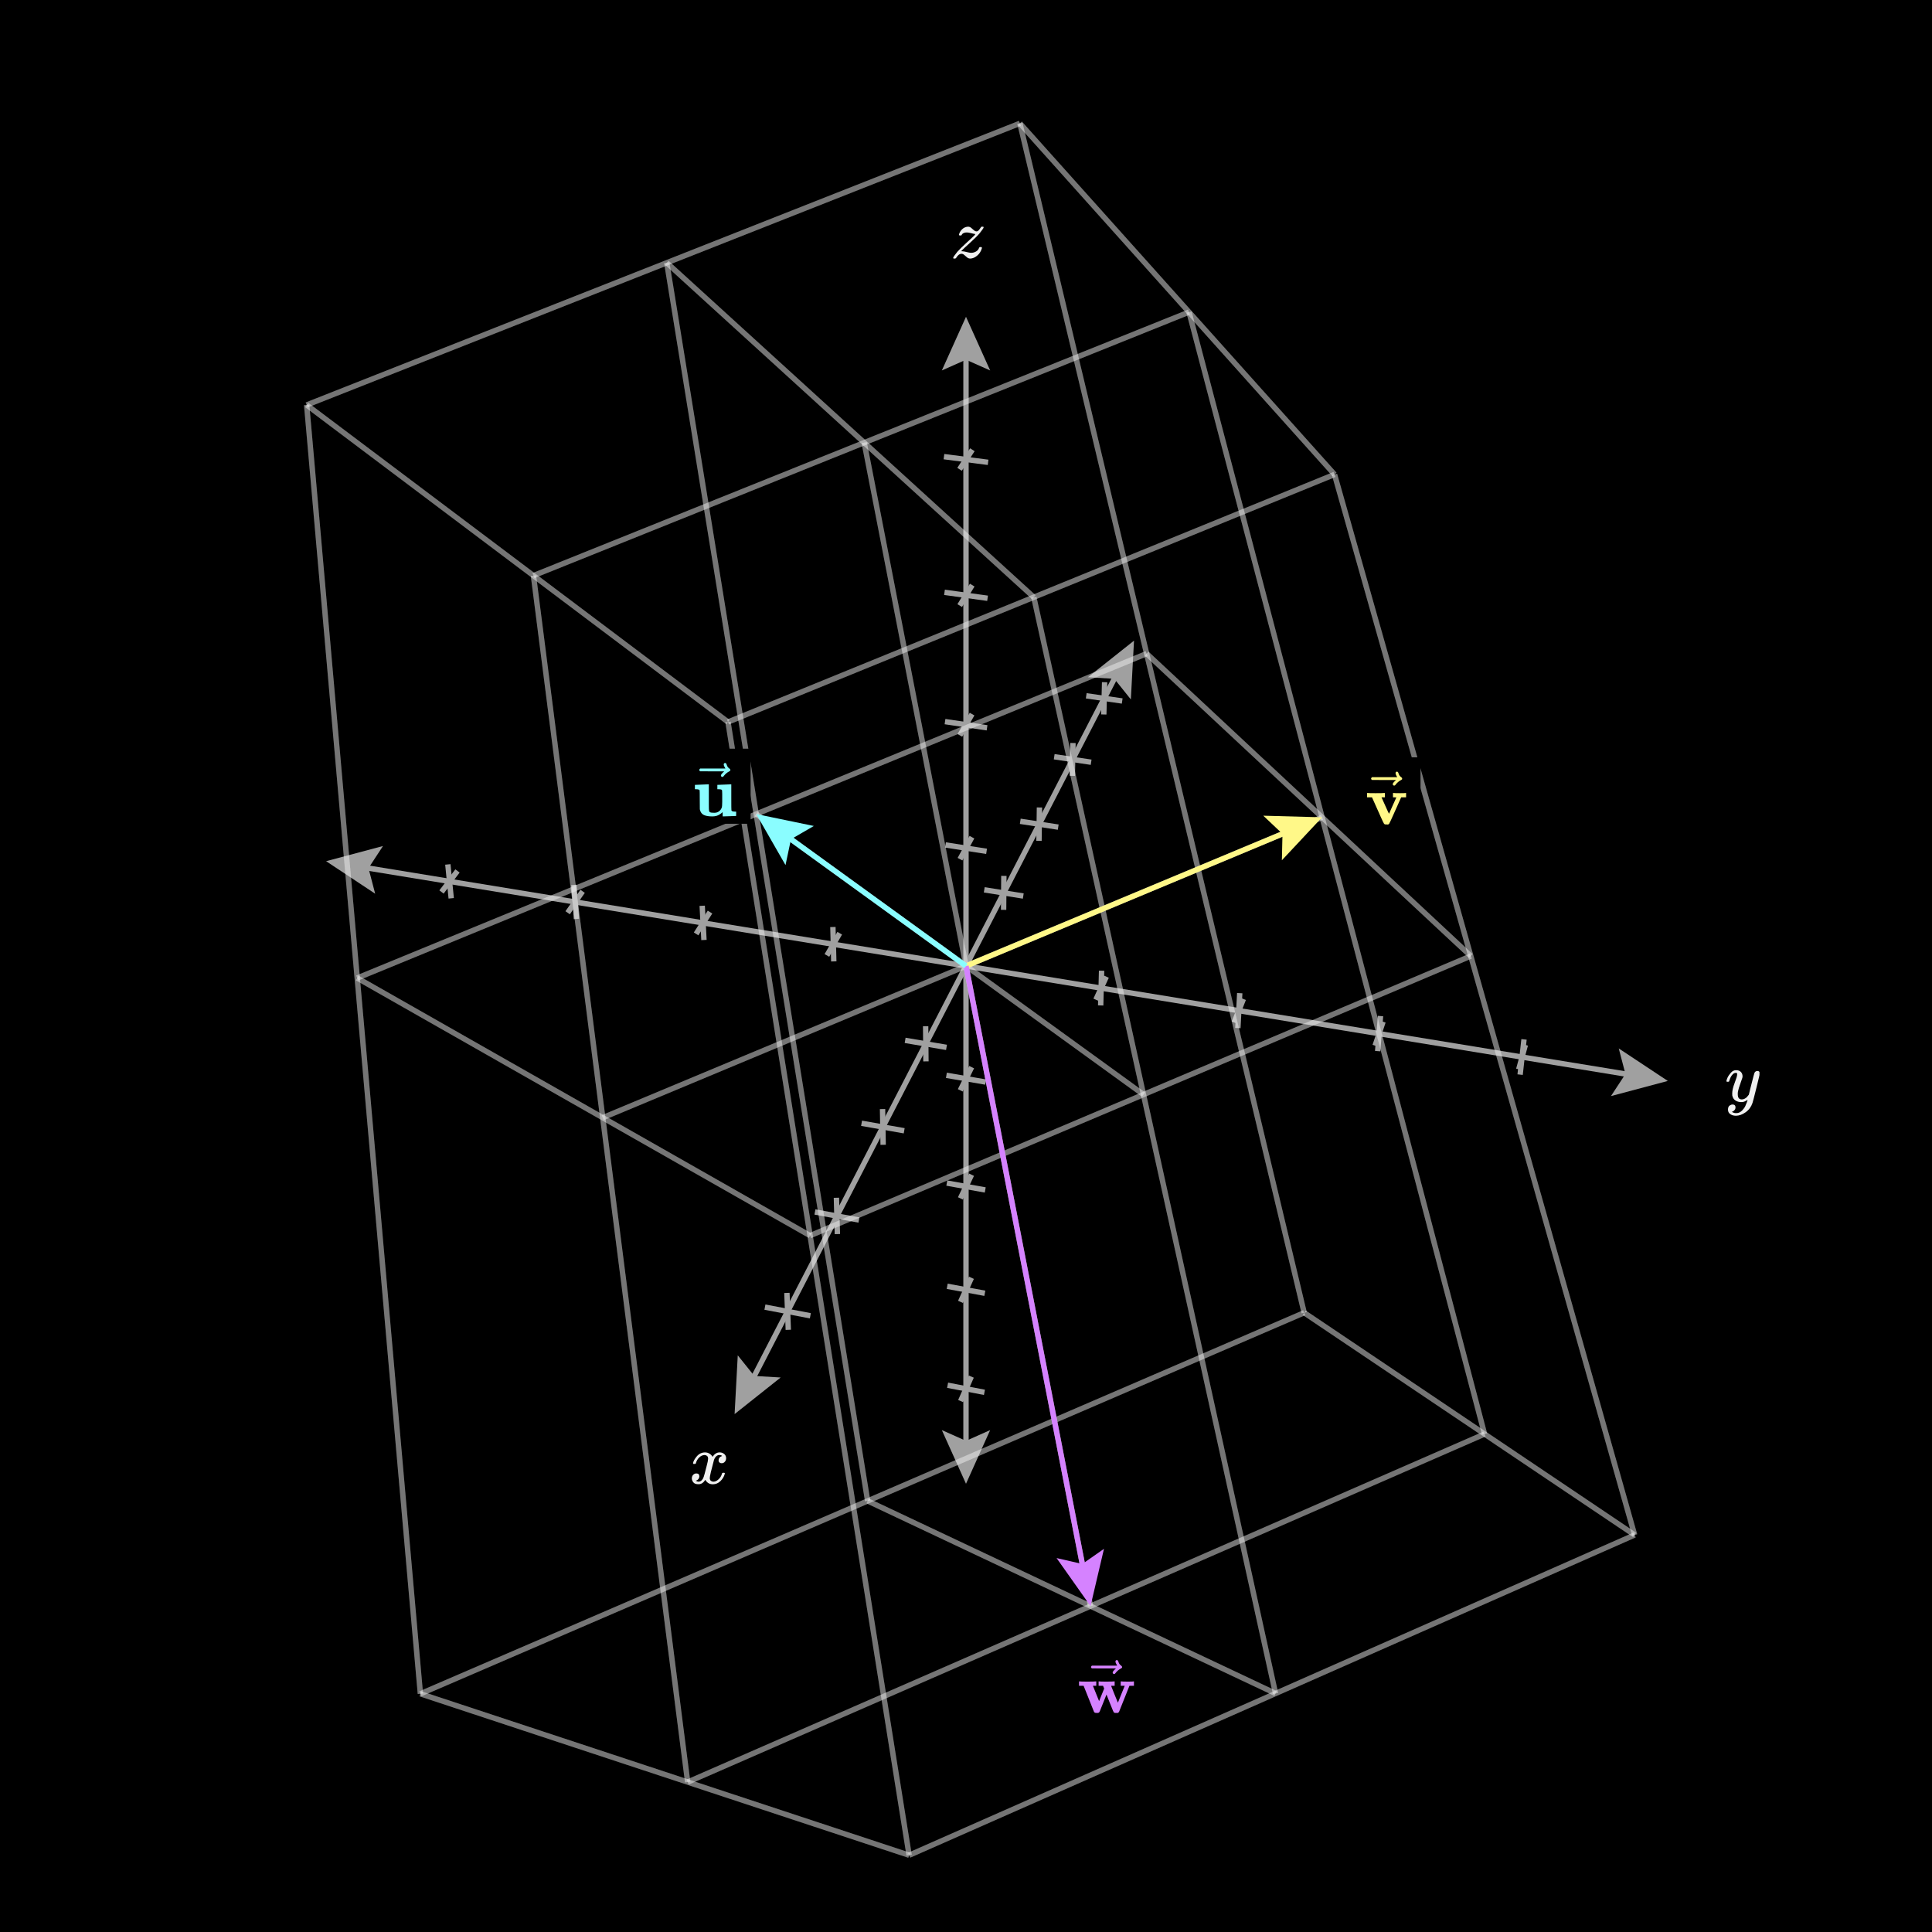 <svg width="540" height="540" viewBox="0 0 540 540" fill="none" xmlns="http://www.w3.org/2000/svg">
<rect x="0" y="0" width="540" height="540" fill="#333333" stroke="none"/>
<g clip-path="url(#clip0_1584_3634)">
<path d="M540 0H0V540H540V0Z" fill="black"/>
<path d="M304.081 189.295L316.961 179.064L316.076 195.489L311.455 189.727L304.081 189.295Z" fill="#A0A0A0"/>
<path d="M218.202 385.013L205.322 395.243L206.207 378.818L210.828 384.581L218.202 385.013Z" fill="#A0A0A0"/>
<path d="M207.157 391.689L315.126 182.618" stroke="#A0A0A0" stroke-width="1.5"/>
<path d="M104.862 249.795L91.15 240.709L107.044 236.472L102.993 242.649L104.862 249.795Z" fill="#A0A0A0"/>
<path d="M452.445 293.039L466.157 302.125L450.263 306.362L454.315 300.185L452.445 293.039Z" fill="#A0A0A0"/>
<path d="M462.21 301.479L95.098 241.355" stroke="#A0A0A0" stroke-width="1.5"/>
<path d="M276.75 399.72L270 414.72L263.25 399.72L270 402.72L276.75 399.72Z" fill="#A0A0A0"/>
<path d="M263.25 103.542L270 88.542L276.75 103.542L270 100.542L263.25 103.542Z" fill="#A0A0A0"/>
<path d="M270 92.542V410.72" stroke="#A0A0A0" stroke-width="1.5"/>
<path d="M268.322 240.142L271.662 233.995" stroke="#A0A0A0" stroke-width="1.5"/>
<path d="M275.751 237.949L264.266 236.161" stroke="#A0A0A0" stroke-width="1.5"/>
<path d="M268.396 304.748L271.589 298.271" stroke="#A0A0A0" stroke-width="1.5"/>
<path d="M275.497 302.438L264.518 300.554" stroke="#A0A0A0" stroke-width="1.5"/>
<path d="M264.55 292.746L252.988 290.785" stroke="#A0A0A0" stroke-width="1.5"/>
<path d="M258.721 286.834L258.8 296.66" stroke="#A0A0A0" stroke-width="1.5"/>
<path d="M286.01 250.44L275.101 248.712" stroke="#A0A0A0" stroke-width="1.5"/>
<path d="M280.583 244.81L280.513 254.308" stroke="#A0A0A0" stroke-width="1.5"/>
<path d="M306.296 279.421L309.229 272.981" stroke="#A0A0A0" stroke-width="1.5"/>
<path d="M307.899 271.314L307.641 281.024" stroke="#A0A0A0" stroke-width="1.5"/>
<path d="M231.121 267.046L234.705 260.839" stroke="#A0A0A0" stroke-width="1.5"/>
<path d="M232.797 259.104L233.045 268.717" stroke="#A0A0A0" stroke-width="1.5"/>
<path d="M268.282 205.542L271.701 199.594" stroke="#A0A0A0" stroke-width="1.5"/>
<path d="M275.886 203.419L264.131 201.69" stroke="#A0A0A0" stroke-width="1.5"/>
<path d="M268.431 334.952L271.555 328.341" stroke="#A0A0A0" stroke-width="1.5"/>
<path d="M275.378 332.594L264.636 330.671" stroke="#A0A0A0" stroke-width="1.5"/>
<path d="M252.727 316.053L240.809 313.957" stroke="#A0A0A0" stroke-width="1.5"/>
<path d="M246.675 309.99L246.843 319.981" stroke="#A0A0A0" stroke-width="1.5"/>
<path d="M295.778 231.183L285.168 229.557" stroke="#A0A0A0" stroke-width="1.5"/>
<path d="M290.531 225.686L290.401 235.022" stroke="#A0A0A0" stroke-width="1.5"/>
<path d="M344.95 285.785L347.536 279.222" stroke="#A0A0A0" stroke-width="1.5"/>
<path d="M346.513 277.592L345.988 287.349" stroke="#A0A0A0" stroke-width="1.5"/>
<path d="M194.56 261.027L198.452 254.932" stroke="#A0A0A0" stroke-width="1.5"/>
<path d="M196.27 253.166L196.758 262.732" stroke="#A0A0A0" stroke-width="1.5"/>
<path d="M268.24 169.262L271.742 163.539" stroke="#A0A0A0" stroke-width="1.5"/>
<path d="M276.029 167.219L263.989 165.555" stroke="#A0A0A0" stroke-width="1.5"/>
<path d="M268.464 363.876L271.522 357.147" stroke="#A0A0A0" stroke-width="1.5"/>
<path d="M275.265 361.476L264.749 359.519" stroke="#A0A0A0" stroke-width="1.5"/>
<path d="M240.074 340.998L227.777 338.752" stroke="#A0A0A0" stroke-width="1.5"/>
<path d="M233.781 334.777L234.05 344.933" stroke="#A0A0A0" stroke-width="1.5"/>
<path d="M304.979 213.043L294.653 211.51" stroke="#A0A0A0" stroke-width="1.5"/>
<path d="M299.902 207.673L299.718 216.851" stroke="#A0A0A0" stroke-width="1.5"/>
<path d="M384.341 292.27L386.568 285.582" stroke="#A0A0A0" stroke-width="1.5"/>
<path d="M385.862 283.99L385.06 293.795" stroke="#A0A0A0" stroke-width="1.5"/>
<path d="M158.658 255.116L162.847 249.13" stroke="#A0A0A0" stroke-width="1.5"/>
<path d="M160.402 247.335L161.12 256.853" stroke="#A0A0A0" stroke-width="1.5"/>
<path d="M268.197 131.175L271.785 125.708" stroke="#A0A0A0" stroke-width="1.5"/>
<path d="M276.178 129.224L263.84 127.634" stroke="#A0A0A0" stroke-width="1.5"/>
<path d="M268.496 391.6L271.491 384.768" stroke="#A0A0A0" stroke-width="1.5"/>
<path d="M275.156 389.163L264.857 387.177" stroke="#A0A0A0" stroke-width="1.5"/>
<path d="M226.499 367.76L213.799 365.348" stroke="#A0A0A0" stroke-width="1.5"/>
<path d="M219.945 361.372L220.331 371.691" stroke="#A0A0A0" stroke-width="1.5"/>
<path d="M313.661 195.927L303.605 194.479" stroke="#A0A0A0" stroke-width="1.5"/>
<path d="M308.743 190.678L308.511 199.699" stroke="#A0A0A0" stroke-width="1.5"/>
<path d="M424.49 298.879L426.344 292.062" stroke="#A0A0A0" stroke-width="1.5"/>
<path d="M425.969 290.51L424.878 300.364" stroke="#A0A0A0" stroke-width="1.5"/>
<path d="M123.399 249.312L127.873 243.432" stroke="#A0A0A0" stroke-width="1.5"/>
<path d="M125.175 241.607L126.115 251.079" stroke="#A0A0A0" stroke-width="1.5"/>
<path opacity="0.2" d="M203.478 201.798L373 132.612" stroke="#F0F0F0" stroke-width="1.5"/>
<path opacity="0.2" d="M203.478 201.798L254.107 518.541" stroke="#F0F0F0" stroke-width="1.5"/>
<path opacity="0.2" d="M203.478 201.798L85.712 113.185" stroke="#F0F0F0" stroke-width="1.5"/>
<path opacity="0.2" d="M149.1 160.881L332.334 87.229" stroke="#F0F0F0" stroke-width="1.5"/>
<path opacity="0.2" d="M149.1 160.881L192.208 498.094" stroke="#F0F0F0" stroke-width="1.5"/>
<path opacity="0.2" d="M203.478 201.798L85.712 113.185" stroke="#F0F0F0" stroke-width="1.5"/>
<path opacity="0.2" d="M85.712 113.185L285.06 34.472" stroke="#F0F0F0" stroke-width="1.5"/>
<path opacity="0.2" d="M85.712 113.185L117.499 473.417" stroke="#F0F0F0" stroke-width="1.5"/>
<path opacity="0.2" d="M203.478 201.798L85.712 113.185" stroke="#F0F0F0" stroke-width="1.5"/>
<path opacity="0.2" d="M226.426 345.362L411.091 267.213" stroke="#F0F0F0" stroke-width="1.5"/>
<path opacity="0.2" d="M203.478 201.798L254.107 518.541" stroke="#F0F0F0" stroke-width="1.5"/>
<path opacity="0.2" d="M226.426 345.362L99.846 273.361" stroke="#F0F0F0" stroke-width="1.5"/>
<path opacity="0.2" d="M168.469 312.396L369.531 228.439" stroke="#F0F0F0" stroke-width="1.5"/>
<path opacity="0.2" d="M149.1 160.881L192.208 498.094" stroke="#F0F0F0" stroke-width="1.5"/>
<path opacity="0.2" d="M226.426 345.362L99.846 273.361" stroke="#F0F0F0" stroke-width="1.5"/>
<path opacity="0.2" d="M99.846 273.361L320.486 182.683" stroke="#F0F0F0" stroke-width="1.5"/>
<path opacity="0.2" d="M85.712 113.185L117.499 473.417" stroke="#F0F0F0" stroke-width="1.5"/>
<path opacity="0.2" d="M226.426 345.362L99.846 273.361" stroke="#F0F0F0" stroke-width="1.5"/>
<path opacity="0.2" d="M254.107 518.541L456.883 429.023" stroke="#F0F0F0" stroke-width="1.5"/>
<path opacity="0.2" d="M203.478 201.798L254.107 518.541" stroke="#F0F0F0" stroke-width="1.5"/>
<path opacity="0.2" d="M254.107 518.541L117.499 473.417" stroke="#F0F0F0" stroke-width="1.5"/>
<path opacity="0.2" d="M192.208 498.094L414.937 400.812" stroke="#F0F0F0" stroke-width="1.5"/>
<path opacity="0.2" d="M149.1 160.881L192.208 498.094" stroke="#F0F0F0" stroke-width="1.5"/>
<path opacity="0.2" d="M254.107 518.541L117.499 473.417" stroke="#F0F0F0" stroke-width="1.5"/>
<path opacity="0.2" d="M117.499 473.417L364.519 366.906" stroke="#F0F0F0" stroke-width="1.5"/>
<path opacity="0.2" d="M85.712 113.185L117.499 473.417" stroke="#F0F0F0" stroke-width="1.5"/>
<path opacity="0.2" d="M254.107 518.541L117.499 473.417" stroke="#F0F0F0" stroke-width="1.5"/>
<path opacity="0.2" d="M203.478 201.798L373 132.612" stroke="#F0F0F0" stroke-width="1.5"/>
<path opacity="0.2" d="M288.951 166.914L356.521 473.329" stroke="#F0F0F0" stroke-width="1.5"/>
<path opacity="0.2" d="M288.951 166.914L186.361 73.443" stroke="#F0F0F0" stroke-width="1.5"/>
<path opacity="0.2" d="M149.1 160.881L332.334 87.229" stroke="#F0F0F0" stroke-width="1.5"/>
<path opacity="0.2" d="M241.545 123.722L304.804 448.916" stroke="#F0F0F0" stroke-width="1.5"/>
<path opacity="0.2" d="M288.951 166.914L186.361 73.443" stroke="#F0F0F0" stroke-width="1.5"/>
<path opacity="0.2" d="M85.712 113.185L285.06 34.472" stroke="#F0F0F0" stroke-width="1.5"/>
<path opacity="0.2" d="M186.361 73.443L242.514 419.512" stroke="#F0F0F0" stroke-width="1.5"/>
<path opacity="0.2" d="M288.951 166.914L186.361 73.443" stroke="#F0F0F0" stroke-width="1.5"/>
<path opacity="0.2" d="M226.426 345.362L411.091 267.213" stroke="#F0F0F0" stroke-width="1.5"/>
<path opacity="0.2" d="M288.951 166.914L356.521 473.329" stroke="#F0F0F0" stroke-width="1.5"/>
<path opacity="0.2" d="M319.606 305.929L211.363 227.53" stroke="#F0F0F0" stroke-width="1.5"/>
<path opacity="0.2" d="M168.469 312.396L369.531 228.439" stroke="#F0F0F0" stroke-width="1.5"/>
<path opacity="0.2" d="M241.545 123.722L304.804 448.916" stroke="#F0F0F0" stroke-width="1.5"/>
<path opacity="0.2" d="M319.606 305.929L211.363 227.53" stroke="#F0F0F0" stroke-width="1.5"/>
<path opacity="0.2" d="M99.846 273.361L320.486 182.683" stroke="#F0F0F0" stroke-width="1.5"/>
<path opacity="0.2" d="M186.361 73.443L242.514 419.512" stroke="#F0F0F0" stroke-width="1.5"/>
<path opacity="0.2" d="M319.606 305.929L211.363 227.53" stroke="#F0F0F0" stroke-width="1.5"/>
<path opacity="0.2" d="M254.107 518.541L456.883 429.023" stroke="#F0F0F0" stroke-width="1.5"/>
<path opacity="0.2" d="M288.951 166.914L356.521 473.329" stroke="#F0F0F0" stroke-width="1.5"/>
<path opacity="0.2" d="M356.521 473.329L242.514 419.512" stroke="#F0F0F0" stroke-width="1.5"/>
<path opacity="0.2" d="M192.208 498.094L414.937 400.812" stroke="#F0F0F0" stroke-width="1.5"/>
<path opacity="0.2" d="M241.545 123.722L304.804 448.916" stroke="#F0F0F0" stroke-width="1.5"/>
<path opacity="0.2" d="M356.521 473.329L242.514 419.512" stroke="#F0F0F0" stroke-width="1.5"/>
<path opacity="0.2" d="M117.499 473.417L364.519 366.906" stroke="#F0F0F0" stroke-width="1.5"/>
<path opacity="0.2" d="M186.361 73.443L242.514 419.512" stroke="#F0F0F0" stroke-width="1.5"/>
<path opacity="0.2" d="M356.521 473.329L242.514 419.512" stroke="#F0F0F0" stroke-width="1.5"/>
<path opacity="0.2" d="M203.478 201.798L373 132.612" stroke="#F0F0F0" stroke-width="1.5"/>
<path opacity="0.2" d="M373 132.612L456.883 429.023" stroke="#F0F0F0" stroke-width="1.5"/>
<path opacity="0.2" d="M373 132.612L285.06 34.472" stroke="#F0F0F0" stroke-width="1.5"/>
<path opacity="0.2" d="M149.1 160.881L332.334 87.229" stroke="#F0F0F0" stroke-width="1.5"/>
<path opacity="0.2" d="M332.334 87.229L414.937 400.813" stroke="#F0F0F0" stroke-width="1.5"/>
<path opacity="0.2" d="M373 132.612L285.06 34.472" stroke="#F0F0F0" stroke-width="1.5"/>
<path opacity="0.2" d="M85.712 113.185L285.06 34.472" stroke="#F0F0F0" stroke-width="1.5"/>
<path opacity="0.2" d="M285.06 34.472L364.519 366.906" stroke="#F0F0F0" stroke-width="1.5"/>
<path opacity="0.2" d="M373 132.612L285.06 34.472" stroke="#F0F0F0" stroke-width="1.5"/>
<path opacity="0.2" d="M226.426 345.362L411.091 267.213" stroke="#F0F0F0" stroke-width="1.5"/>
<path opacity="0.2" d="M373 132.612L456.883 429.023" stroke="#F0F0F0" stroke-width="1.5"/>
<path opacity="0.2" d="M411.091 267.213L320.486 182.683" stroke="#F0F0F0" stroke-width="1.5"/>
<path opacity="0.2" d="M168.469 312.396L369.531 228.439" stroke="#F0F0F0" stroke-width="1.5"/>
<path opacity="0.2" d="M332.334 87.229L414.937 400.813" stroke="#F0F0F0" stroke-width="1.5"/>
<path opacity="0.2" d="M411.091 267.213L320.486 182.683" stroke="#F0F0F0" stroke-width="1.5"/>
<path opacity="0.2" d="M99.846 273.361L320.486 182.683" stroke="#F0F0F0" stroke-width="1.5"/>
<path opacity="0.2" d="M285.06 34.472L364.519 366.906" stroke="#F0F0F0" stroke-width="1.5"/>
<path opacity="0.2" d="M411.091 267.213L320.486 182.683" stroke="#F0F0F0" stroke-width="1.5"/>
<path opacity="0.2" d="M254.107 518.541L456.883 429.023" stroke="#F0F0F0" stroke-width="1.5"/>
<path opacity="0.2" d="M373 132.612L456.883 429.023" stroke="#F0F0F0" stroke-width="1.5"/>
<path opacity="0.2" d="M456.883 429.023L364.519 366.906" stroke="#F0F0F0" stroke-width="1.5"/>
<path opacity="0.2" d="M192.208 498.094L414.937 400.812" stroke="#F0F0F0" stroke-width="1.5"/>
<path opacity="0.2" d="M332.334 87.229L414.937 400.813" stroke="#F0F0F0" stroke-width="1.5"/>
<path opacity="0.2" d="M456.883 429.023L364.519 366.906" stroke="#F0F0F0" stroke-width="1.5"/>
<path opacity="0.2" d="M117.499 473.417L364.519 366.906" stroke="#F0F0F0" stroke-width="1.5"/>
<path opacity="0.2" d="M285.06 34.472L364.519 366.906" stroke="#F0F0F0" stroke-width="1.5"/>
<path opacity="0.2" d="M456.883 429.023L364.519 366.906" stroke="#F0F0F0" stroke-width="1.5"/>
<path d="M353.088 227.99L369.531 228.439L358.29 240.448L358.458 233.063L353.088 227.99Z" fill="#FFF888"/>
<path d="M270 270L365.84 229.98" stroke="#FFF888" stroke-width="1.5"/>
<path d="M308.566 432.903L304.804 448.916L295.314 435.481L302.513 437.137L308.566 432.903Z" fill="#D582FF"/>
<path d="M270 270L304.04 444.99" stroke="#D582FF" stroke-width="1.5"/>
<path d="M219.552 241.796L211.363 227.53L227.471 230.862L221.082 234.569L219.552 241.796Z" fill="#8AFDFF"/>
<path d="M270 270L214.603 229.876" stroke="#8AFDFF" stroke-width="1.5"/>
<path d="M397.04 211.682H378.104V232.507H397.04V211.682Z" fill="black"/>
<g clip-path="url(#clip1_1584_3634)">
<path d="M389.482 221.638C389.64 221.677 390.256 221.697 391.332 221.697C392.29 221.697 392.808 221.677 392.887 221.638H393.005V222.858H391.627L389.64 227.305C388.839 229.116 388.38 230.1 388.262 230.257C388.157 230.389 388.032 230.454 387.888 230.454C387.862 230.454 387.816 230.454 387.75 230.454C387.685 230.454 387.619 230.448 387.554 230.434H387.258C387.062 230.434 386.904 230.336 386.786 230.139C386.668 229.942 386.386 229.352 385.94 228.368C385.743 227.935 385.586 227.581 385.468 227.305L383.48 222.858H382.103V221.638H382.26C382.457 221.677 383.185 221.697 384.444 221.697C385.848 221.697 386.668 221.677 386.904 221.638H387.081V222.858H386.137L387.18 225.18C387.849 226.689 388.203 227.443 388.242 227.443C388.242 227.43 388.577 226.676 389.246 225.18C389.915 223.685 390.263 222.917 390.289 222.878C390.289 222.865 390.132 222.858 389.817 222.858H389.344V221.638H389.482Z" fill="#FFF888"/>
<path d="M390.063 216.068C390.063 215.963 390.095 215.872 390.161 215.793C390.227 215.714 390.325 215.675 390.456 215.675C390.548 215.675 390.627 215.708 390.692 215.773C390.758 215.826 390.824 215.95 390.889 216.147C391.02 216.633 391.289 217.006 391.696 217.269C391.84 217.361 391.912 217.479 391.912 217.623C391.912 217.741 391.893 217.82 391.853 217.859C391.814 217.899 391.722 217.958 391.578 218.036C391.014 218.325 390.522 218.738 390.102 219.276C390.076 219.302 390.043 219.342 390.004 219.394C389.964 219.447 389.931 219.486 389.905 219.512C389.879 219.538 389.846 219.552 389.807 219.552C389.767 219.552 389.722 219.558 389.669 219.571C389.577 219.571 389.492 219.538 389.413 219.473C389.334 219.407 389.289 219.309 389.275 219.178C389.275 218.928 389.584 218.541 390.2 218.017H386.835L383.47 217.997C383.3 217.879 383.214 217.754 383.214 217.623C383.214 217.531 383.3 217.4 383.47 217.229H390.535C390.22 216.731 390.063 216.344 390.063 216.068Z" fill="#FFF888"/>
</g>
<path d="M320.992 459.999H297.593V480.845H320.992V459.999Z" fill="black"/>
<g clip-path="url(#clip2_1584_3634)">
<path d="M313.38 469.957C313.537 469.996 314.18 470.016 315.309 470.016C316.293 470.016 316.804 469.996 316.844 469.957H316.942V471.177H315.683L312.77 478.478C312.757 478.491 312.737 478.511 312.711 478.537C312.685 478.563 312.658 478.59 312.632 478.616C312.606 478.642 312.593 478.655 312.593 478.655C312.593 478.655 312.573 478.668 312.534 478.695C312.494 478.721 312.481 478.734 312.494 478.734C312.507 478.734 312.481 478.74 312.416 478.754C312.35 478.767 312.324 478.767 312.337 478.754C312.35 478.74 312.324 478.747 312.258 478.773C312.193 478.8 312.153 478.8 312.14 478.773C312.127 478.747 312.075 478.747 311.983 478.773H311.766C311.543 478.773 311.386 478.708 311.294 478.576C311.202 478.445 311.018 478.025 310.743 477.317C310.533 476.792 310.356 476.353 310.211 475.998L309.267 473.637L308.322 475.998C308.191 476.339 308.02 476.766 307.81 477.278C307.535 477.999 307.351 478.426 307.259 478.557C307.168 478.688 307.01 478.76 306.787 478.773H306.551C306.315 478.773 306.157 478.76 306.079 478.734C306 478.708 305.901 478.622 305.783 478.478L302.871 471.177H301.591V469.957H301.729C301.926 469.996 302.635 470.016 303.855 470.016C305.206 470.016 306 469.996 306.236 469.957H306.413V471.177H305.469L307.2 475.467L308.617 471.964L308.302 471.177H307.063V469.957H307.2C307.358 469.996 307.994 470.016 309.109 470.016C310.434 470.016 311.195 469.996 311.392 469.957H311.55V471.177H311.058C310.73 471.177 310.566 471.19 310.566 471.216C310.579 471.269 310.894 472.062 311.51 473.597C312.127 475.132 312.442 475.9 312.455 475.9L314.364 471.177H313.242V469.957H313.38Z" fill="#D582FF"/>
<path d="M311.776 464.387C311.776 464.282 311.809 464.19 311.874 464.111C311.94 464.032 312.038 463.993 312.17 463.993C312.261 463.993 312.34 464.026 312.406 464.091C312.471 464.144 312.537 464.268 312.603 464.465C312.734 464.951 313.003 465.325 313.41 465.587C313.554 465.679 313.626 465.797 313.626 465.941C313.626 466.059 313.606 466.138 313.567 466.177C313.528 466.217 313.436 466.276 313.291 466.355C312.727 466.643 312.235 467.057 311.815 467.594C311.789 467.621 311.756 467.66 311.717 467.713C311.678 467.765 311.645 467.804 311.619 467.831C311.592 467.857 311.56 467.87 311.52 467.87C311.481 467.87 311.435 467.877 311.382 467.89C311.291 467.89 311.205 467.857 311.127 467.791C311.048 467.726 311.002 467.627 310.989 467.496C310.989 467.247 311.297 466.86 311.914 466.335H308.548L305.183 466.315C305.013 466.197 304.927 466.073 304.927 465.941C304.927 465.849 305.013 465.718 305.183 465.548H312.248C311.933 465.049 311.776 464.662 311.776 464.387Z" fill="#D582FF"/>
</g>
<path d="M209.796 209.261H190.228V230.244H209.796V209.261Z" fill="black"/>
<g clip-path="url(#clip3_1584_3634)">
<path d="M194.285 219.375L196.135 219.297C197.368 219.244 197.991 219.218 198.004 219.218H198.122V222.701V224.826C198.122 225.81 198.142 226.407 198.181 226.617C198.221 226.827 198.326 226.971 198.496 227.05C198.68 227.129 199.008 227.168 199.48 227.168H199.775C200.208 227.168 200.608 227.03 200.976 226.755C201.343 226.479 201.599 226.125 201.743 225.692L201.763 225.653C201.815 225.495 201.848 224.997 201.861 224.157C201.861 224.131 201.861 224.079 201.861 224C201.861 223.659 201.861 223.383 201.861 223.173V221.855C201.861 221.356 201.848 221.048 201.822 220.93C201.796 220.812 201.71 220.727 201.566 220.674C201.382 220.622 201.113 220.595 200.759 220.595H200.503V219.375L204.4 219.218V222.819C204.4 225.22 204.413 226.453 204.439 226.519C204.505 226.742 204.859 226.853 205.502 226.853H205.758V227.463C205.758 227.87 205.751 228.073 205.738 228.073C205.489 228.073 204.866 228.093 203.868 228.132C202.871 228.172 202.248 228.191 201.999 228.191C201.986 228.191 201.979 227.988 201.979 227.581V226.971L201.763 227.188C201.146 227.699 200.569 228.001 200.031 228.093C199.782 228.159 199.447 228.191 199.027 228.191C198.07 228.191 197.309 228.06 196.745 227.798C196.181 227.535 195.813 227.057 195.643 226.361L195.603 226.145L195.584 223.547C195.584 221.868 195.571 220.976 195.544 220.871C195.439 220.687 195.085 220.595 194.482 220.595H194.226V219.375H194.285Z" fill="#8AFDFF"/>
<path d="M202.284 213.649C202.284 213.544 202.317 213.452 202.383 213.373C202.448 213.294 202.547 213.255 202.678 213.255C202.77 213.255 202.848 213.288 202.914 213.353C202.98 213.406 203.045 213.53 203.111 213.727C203.242 214.213 203.511 214.587 203.918 214.849C204.062 214.941 204.134 215.059 204.134 215.203C204.134 215.321 204.114 215.4 204.075 215.439C204.036 215.479 203.944 215.538 203.8 215.616C203.235 215.905 202.744 216.318 202.324 216.856C202.297 216.882 202.265 216.922 202.225 216.974C202.186 217.027 202.153 217.066 202.127 217.092C202.101 217.119 202.068 217.132 202.029 217.132C201.989 217.132 201.943 217.138 201.891 217.151C201.799 217.151 201.714 217.119 201.635 217.053C201.556 216.987 201.51 216.889 201.497 216.758C201.497 216.509 201.805 216.122 202.422 215.597H199.057L195.692 215.577C195.521 215.459 195.436 215.334 195.436 215.203C195.436 215.111 195.521 214.98 195.692 214.81H202.757C202.442 214.311 202.284 213.924 202.284 213.649Z" fill="#8AFDFF"/>
</g>
<path d="M206.985 401.945H189.371V416.889H206.985V401.945Z" fill="black"/>
<g clip-path="url(#clip4_1584_3634)">
<path d="M193.703 408.957C193.795 408.406 194.149 407.769 194.766 407.048C195.382 406.326 196.144 405.959 197.049 405.946C197.508 405.946 197.928 406.064 198.308 406.3C198.689 406.536 198.971 406.831 199.155 407.186C199.706 406.359 200.368 405.946 201.143 405.946C201.628 405.946 202.048 406.09 202.402 406.379C202.756 406.667 202.94 407.054 202.953 407.54C202.953 407.92 202.861 408.229 202.678 408.465C202.494 408.701 202.317 408.845 202.146 408.898C201.976 408.95 201.825 408.977 201.694 408.977C201.444 408.977 201.241 408.904 201.084 408.76C200.926 408.616 200.847 408.425 200.847 408.189C200.847 407.586 201.175 407.172 201.831 406.949C201.687 406.779 201.425 406.694 201.044 406.694C200.874 406.694 200.749 406.707 200.67 406.733C200.172 406.943 199.804 407.376 199.568 408.032C198.781 410.932 198.387 412.624 198.387 413.11C198.387 413.477 198.492 413.739 198.702 413.897C198.912 414.054 199.142 414.133 199.391 414.133C199.876 414.133 200.355 413.917 200.828 413.484C201.3 413.051 201.622 412.519 201.792 411.889C201.831 411.758 201.871 411.686 201.91 411.673C201.95 411.66 202.055 411.647 202.225 411.634H202.304C202.501 411.634 202.599 411.686 202.599 411.791C202.599 411.804 202.586 411.876 202.56 412.008C202.35 412.755 201.943 413.418 201.339 413.995C200.736 414.573 200.034 414.861 199.234 414.861C198.315 414.861 197.62 414.448 197.147 413.621C196.609 414.435 195.993 414.842 195.297 414.842H195.179C194.536 414.842 194.077 414.671 193.801 414.33C193.526 413.989 193.382 413.628 193.368 413.247C193.368 412.828 193.493 412.486 193.742 412.224C193.992 411.962 194.287 411.83 194.628 411.83C195.192 411.83 195.474 412.106 195.474 412.657C195.474 412.919 195.396 413.149 195.238 413.346C195.081 413.543 194.93 413.674 194.785 413.739C194.641 413.805 194.556 413.838 194.53 413.838L194.471 413.858C194.471 413.871 194.51 413.897 194.589 413.936C194.667 413.976 194.772 414.022 194.904 414.074C195.035 414.127 195.159 414.146 195.278 414.133C195.75 414.133 196.157 413.838 196.498 413.247C196.616 413.038 196.767 412.591 196.95 411.909C197.134 411.227 197.318 410.518 197.502 409.784C197.685 409.049 197.79 408.616 197.816 408.485C197.882 408.13 197.915 407.874 197.915 407.717C197.915 407.35 197.816 407.087 197.62 406.93C197.423 406.772 197.2 406.694 196.95 406.694C196.426 406.694 195.934 406.903 195.474 407.323C195.015 407.743 194.694 408.281 194.51 408.937C194.484 409.055 194.451 409.121 194.412 409.134C194.372 409.147 194.267 409.16 194.097 409.173H193.821C193.742 409.095 193.703 409.022 193.703 408.957Z" fill="#F0F0F0"/>
</g>
<path d="M495.93 295.121H478.545V313.898H495.93V295.121Z" fill="black"/>
<g clip-path="url(#clip5_1584_3634)">
<path d="M482.544 302.173C482.544 301.989 482.642 301.674 482.839 301.228C483.036 300.782 483.351 300.316 483.784 299.83C484.217 299.345 484.703 299.108 485.241 299.122C485.779 299.122 486.212 299.273 486.54 299.574C486.868 299.876 487.039 300.296 487.052 300.834C487.026 301.084 487.006 301.221 486.993 301.248C486.993 301.287 486.888 301.589 486.678 302.153C486.468 302.718 486.251 303.354 486.028 304.063C485.805 304.771 485.7 305.336 485.713 305.756C485.713 306.32 485.805 306.714 485.989 306.937C486.173 307.16 486.448 307.278 486.816 307.291C487.118 307.291 487.4 307.219 487.662 307.075C487.925 306.93 488.128 306.779 488.273 306.622C488.417 306.464 488.594 306.248 488.804 305.972C488.804 305.959 488.837 305.828 488.903 305.579C488.968 305.329 489.06 304.942 489.178 304.417C489.296 303.892 489.421 303.407 489.552 302.96C490.051 300.992 490.326 299.962 490.379 299.87C490.55 299.515 490.832 299.338 491.225 299.338C491.396 299.338 491.534 299.384 491.639 299.476C491.744 299.568 491.816 299.647 491.855 299.712C491.895 299.778 491.908 299.837 491.895 299.889C491.895 300.06 491.573 301.438 490.93 304.023C490.287 306.609 489.92 308.026 489.828 308.276C489.46 309.365 488.824 310.231 487.918 310.874C487.013 311.517 486.107 311.845 485.202 311.858C484.611 311.858 484.093 311.714 483.646 311.425C483.2 311.137 482.977 310.703 482.977 310.126C482.977 309.837 483.023 309.595 483.115 309.398C483.207 309.201 483.331 309.056 483.489 308.965C483.646 308.873 483.778 308.807 483.883 308.768C483.988 308.728 484.099 308.709 484.217 308.709C484.795 308.709 485.083 308.984 485.083 309.535C485.083 309.798 485.005 310.028 484.847 310.224C484.69 310.421 484.539 310.553 484.394 310.618C484.25 310.684 484.165 310.717 484.139 310.717L484.079 310.736C484.106 310.802 484.23 310.881 484.453 310.973C484.677 311.064 484.9 311.11 485.123 311.11H485.28C485.503 311.11 485.674 311.097 485.792 311.071C486.225 310.953 486.625 310.703 486.993 310.323C487.36 309.942 487.643 309.535 487.839 309.102C488.036 308.669 488.187 308.302 488.292 308C488.397 307.698 488.45 307.501 488.45 307.409L488.332 307.488C488.253 307.541 488.128 307.613 487.958 307.705C487.787 307.797 487.616 307.875 487.446 307.941C487.183 308.007 486.927 308.039 486.678 308.039C486.074 308.039 485.543 307.895 485.083 307.606C484.624 307.318 484.322 306.852 484.178 306.209C484.165 306.117 484.158 305.913 484.158 305.598C484.158 304.85 484.388 303.872 484.847 302.665C485.307 301.458 485.536 300.69 485.536 300.362C485.536 300.349 485.536 300.336 485.536 300.322C485.536 300.204 485.536 300.126 485.536 300.086C485.536 300.047 485.51 300.001 485.457 299.948C485.405 299.896 485.333 299.87 485.241 299.87H485.162C484.86 299.87 484.585 299.994 484.335 300.244C484.086 300.493 483.889 300.762 483.745 301.051C483.6 301.34 483.489 301.615 483.41 301.878C483.331 302.14 483.279 302.284 483.253 302.311C483.226 302.337 483.121 302.35 482.938 302.35H482.662C482.583 302.271 482.544 302.212 482.544 302.173Z" fill="#F0F0F0"/>
</g>
<path d="M278.966 59.359H262.416V74.303H278.966V59.359Z" fill="black"/>
<g clip-path="url(#clip6_1584_3634)">
<path d="M272.555 65.407C272.424 65.407 272.076 65.335 271.512 65.19C270.948 65.046 270.534 64.974 270.272 64.974C270.01 64.974 269.787 65 269.603 65.052C269.419 65.105 269.268 65.171 269.15 65.249C269.032 65.328 268.953 65.4 268.914 65.466C268.875 65.531 268.829 65.603 268.776 65.682L268.737 65.761C268.697 65.8 268.599 65.82 268.442 65.82C268.166 65.82 268.028 65.767 268.028 65.662C268.028 65.597 268.048 65.505 268.087 65.387C268.258 64.875 268.54 64.436 268.934 64.068C269.327 63.701 269.76 63.478 270.233 63.399C270.39 63.373 270.502 63.36 270.567 63.36C270.895 63.36 271.191 63.471 271.453 63.694C271.715 63.917 271.965 64.134 272.201 64.344C272.437 64.554 272.686 64.665 272.949 64.678C273.238 64.678 273.526 64.462 273.815 64.029C274.104 63.596 274.255 63.379 274.268 63.379C274.281 63.366 274.379 63.36 274.563 63.36H274.819C274.897 63.438 274.937 63.491 274.937 63.517C274.937 63.57 274.904 63.661 274.838 63.793C274.773 63.924 274.681 64.062 274.563 64.206C274.445 64.35 274.333 64.495 274.228 64.639C274.123 64.783 274.031 64.908 273.953 65.013L273.815 65.19C273.251 65.859 272.358 66.745 271.138 67.847C269.918 68.95 269.163 69.658 268.875 69.973L268.638 70.209L268.934 70.229C269.222 70.229 269.642 70.301 270.193 70.445C270.744 70.59 271.158 70.662 271.433 70.662C271.932 70.662 272.391 70.537 272.811 70.288C273.231 70.039 273.507 69.711 273.638 69.304C273.69 69.186 273.736 69.114 273.776 69.087C273.815 69.061 273.913 69.048 274.071 69.048C274.32 69.048 274.445 69.114 274.445 69.245C274.445 69.31 274.438 69.369 274.425 69.422C274.202 70.236 273.769 70.911 273.126 71.449C272.483 71.987 271.84 72.263 271.197 72.276C270.856 72.276 270.554 72.164 270.292 71.941C270.029 71.718 269.773 71.495 269.524 71.272C269.275 71.049 269.025 70.938 268.776 70.938C268.199 70.938 267.681 71.331 267.221 72.118C267.143 72.223 267.031 72.276 266.887 72.276H266.788H266.532C266.454 72.197 266.414 72.138 266.414 72.099C266.414 71.902 266.795 71.338 267.556 70.406C268.068 69.816 268.934 68.963 270.154 67.847C271.374 66.732 272.129 66.023 272.417 65.722C272.575 65.512 272.621 65.407 272.555 65.407Z" fill="#F0F0F0"/>
</g>
</g>
<defs>
<clipPath id="clip0_1584_3634">
<rect width="540" height="540" fill="white"/>
</clipPath>
<clipPath id="clip1_1584_3634">
<rect width="11.945" height="16.669" fill="white" transform="translate(381.591 213.707)"/>
</clipPath>
<clipPath id="clip2_1584_3634">
<rect width="16.356" height="16.669" fill="white" transform="translate(301.099 462.025)"/>
</clipPath>
<clipPath id="clip3_1584_3634">
<rect width="12.58" height="16.904" fill="white" transform="translate(193.495 211.287)"/>
</clipPath>
<clipPath id="clip4_1584_3634">
<rect width="11.258" height="8.918" fill="white" transform="translate(192.68 405.944)"/>
</clipPath>
<clipPath id="clip5_1584_3634">
<rect width="9.648" height="12.737" fill="white" transform="translate(482.129 299.122)"/>
</clipPath>
<clipPath id="clip6_1584_3634">
<rect width="9.152" height="8.918" fill="white" transform="translate(265.725 63.359)"/>
</clipPath>
</defs>
</svg>
